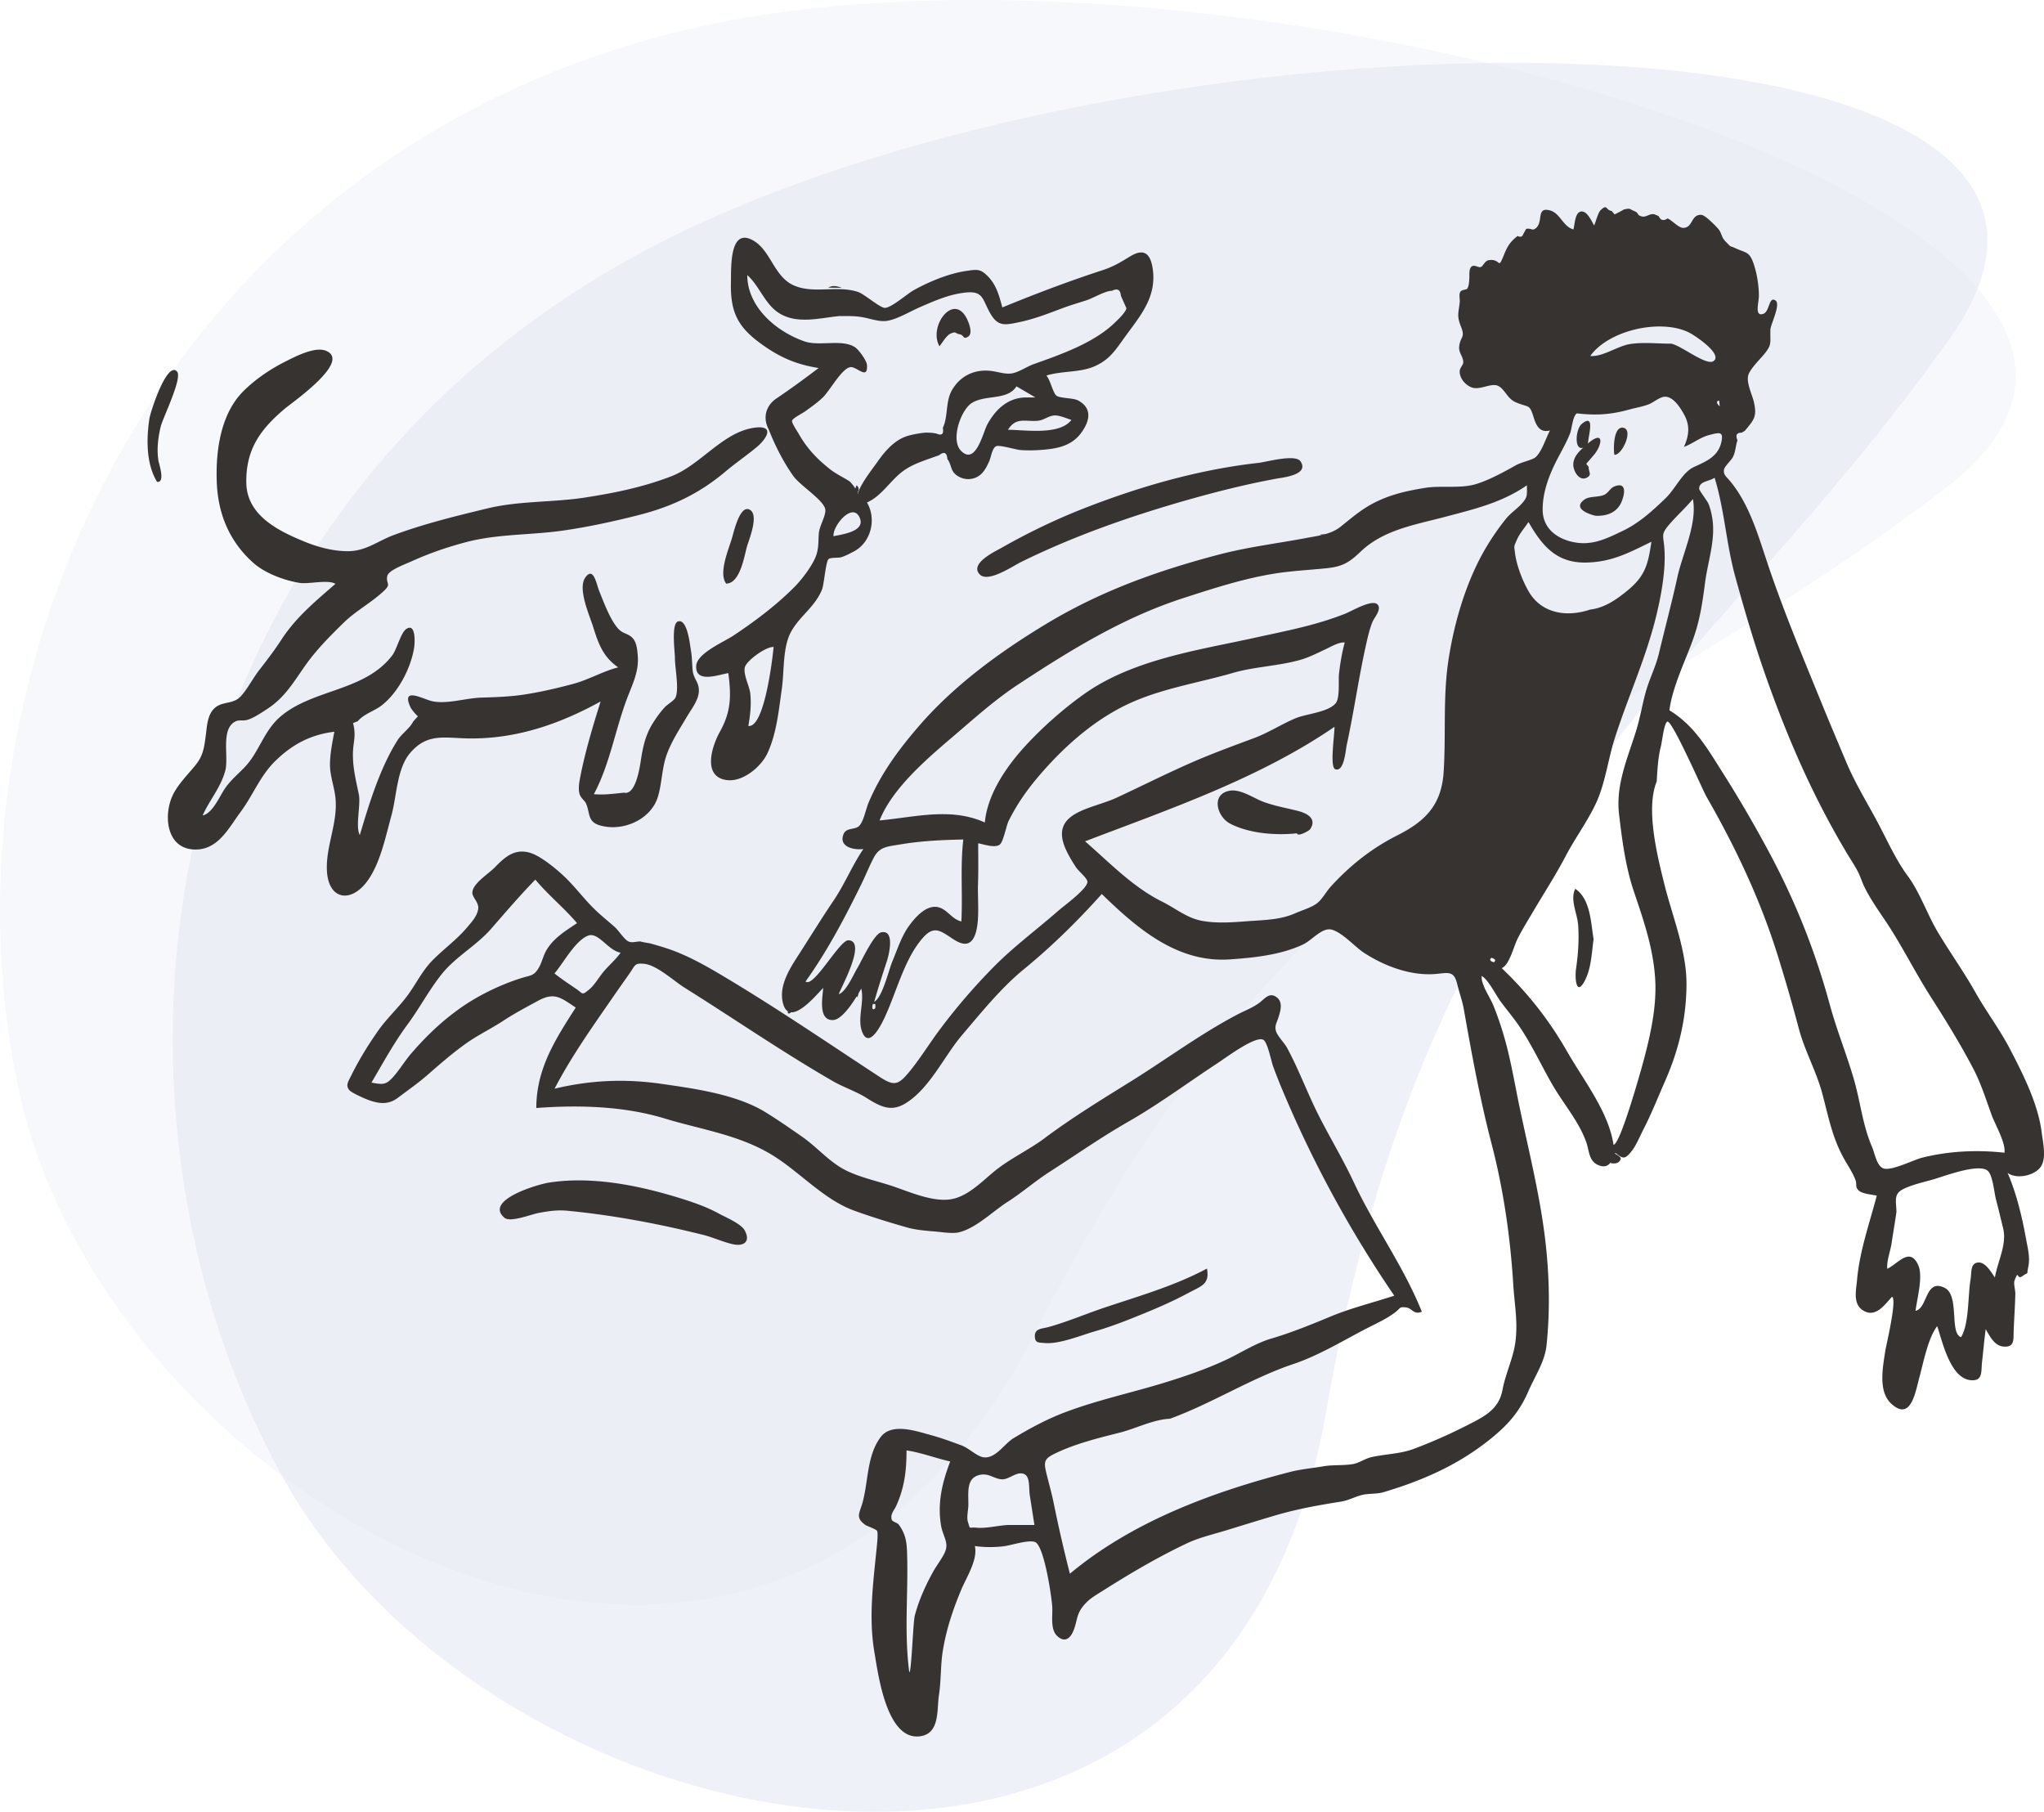 <svg xmlns="http://www.w3.org/2000/svg" width="651" height="577" viewBox="0 0 651 577">
    <g fill="none" fill-rule="evenodd">
        <path fill="#E3E7F1" fill-opacity=".3" d="M329.778 424.193c87.515-172.515 179.853-184.166 290.2-268.965 110.347-84.8-221.06-184.134-394.201-147.353C52.635 44.655-22.623 212.722 5.892 346.796c28.515 134.074 236.37 249.912 323.886 77.397z"/>
        <path fill="#E3E7F1" fill-opacity=".6" d="M422.284 449.97c33.198-190.621 118.03-228.759 198.688-342.14C701.63-5.55 355.9-3.705 201.199 82.092 46.498 167.89 23.712 350.671 90.154 470.601c66.443 119.928 298.932 169.989 332.13-20.632z"/>
        <path fill="#373331" d="M513.3 67.183l.934 1.095a59.158 59.158 0 0 0 3.06-1.604c2.172-.411 1.398-.187 3.292.58 1.514.613.608 1.314 2.448 1.7 1.337.279 2.468-1.11 3.955-.684l1.3.568c.612 1.36 1.553 1.6 2.821.721 1.496.617 3.514 3.096 5.106 3.015 3.043-.159 2.327-4.35 5.664-4.145 1.237.076 4.436 3.404 5.319 4.393 1.237 1.387.887 2.585 2.437 4.144 2.246 2.26.928 1.048 3.072 2.07 3.196 1.525 4.373.948 5.689 4.618 1.145 3.192 1.787 7.163 1.799 10.545.002.676-.152 1.615-.266 2.544l.037.572-.038-.57c-.242 1.966-.303 3.89 1.685 3.197 2.054-.716 1.71-5.811 3.914-4.213 1.677 1.214-1.63 7.706-1.67 9.229-.11 4.381.59 4.732-2.125 8.007-1.287 1.55-4.235 4.408-4.888 6.417-.773 2.376 1.279 6.492 1.752 8.615 1.026 4.607.159 5.58-2.883 9.201l-.979.587c-1.624-.004-2.075.806-1.352 2.429-.647 1.81-.57 3.553-1.484 5.372-.5.993-2.71 3.005-2.822 3.988-.2 1.753.67 2.06 2.146 3.878 5.947 7.327 8.671 16.822 11.614 25.636 5.182 15.524 11.57 30.665 17.756 45.86 2.41 5.922 4.854 11.61 7.356 17.598 3.114 7.456 7.49 14.263 11.193 21.488 2.558 4.994 5.17 10.477 8.366 14.786 4.023 5.42 6.283 12.388 9.811 18.256 3.768 6.267 8.168 12.443 11.802 18.893 3.475 6.169 7.77 11.816 11.069 18.151 4.12 7.91 8.916 17.414 10.05 26.378.401 3.177 1.65 8.416-.32 11.134-2.041 2.814-7.66 3.99-10.51 1.89 2.711 6.314 4.447 13.35 5.71 20.132l.07.612-.243-2.16.174 1.554c.066.348.13.694.191 1.04.552 3.067 1.322 5.774.647 8.909-.605 2.801.398 1.17-1.863 2.808-1.894 1.372-1.019-2.495-2.507 1.447-.257.682.11 2.355.239 3.467l.004-.327.021-1.62-.042 3.24.017-1.288c.028.243.045.459.04.631-.085 3.874-.374 7.82-.525 11.716-.114 2.956.362 5.45-3.268 5.137-2.91-.25-4.352-3.342-5.644-5.524-.485 3.474-.762 6.941-1.164 10.425-.354 3.09.355 6.144-3.6 5.81-6.487-.546-9.044-12.306-10.687-17.219-2.956 3.895-4.392 11.628-5.692 16.39-1.237 4.535-2.68 14.184-9.004 8.247-4.213-3.955-2.58-11.736-1.825-16.798.25-1.67 3.807-16.342 2.143-17.188-2.378 2.545-5.147 6.703-9.062 4.46-3.52-2.017-2.375-6.498-2.094-9.732.796-9.2 3.953-18.019 6.292-26.935-1.33-.298-4.567-.563-5.664-1.554-1.406-1.27-.54-1.887-1.156-3.51-.835-2.198-2.334-4.431-3.517-6.52-3.857-6.803-5.045-13.585-7.038-20.988-1.924-7.151-5.55-13.445-7.472-20.688a547.263 547.263 0 0 0-6.916-23.9c-5.49-17.457-13.399-34.08-22.491-49.914-1.195-2.079-10.976-24.534-12.449-23.87-1.05.473-1.653 6.284-2.054 7.854-.929 3.636-1.11 7.459-1.33 11.207-3.584 8.74.232 23.824 2.406 32.59 2.542 10.246 7.107 21.225 7.08 31.877-.029 11.071-2.473 21.12-6.952 31.256-2.24 5.072-4.247 10.2-6.793 15.13-1.178 2.284-2.263 5.082-3.893 7.074-2.011 2.457-2.635 2.275-5.026.324l-.094.24c1.097.784 2.494 1.215 1.406 2.448-.696.79-1.866.788-2.842.582l.163-.39c-.908 1.32-2.196 1.978-4.456.835-2.616-1.324-2.56-4.606-3.417-7.044-2.296-6.539-7.203-12.178-10.667-18.134-3.553-6.107-6.55-12.676-10.482-18.547-1.892-2.826-4.146-5.459-6.167-8.203-1.533-2.08-3.873-6.89-6.001-8.11-.282 2.742 2.642 6.735 3.722 9.413a103.764 103.764 0 0 1 3.658 10.782c1.989 7.09 3.19 14.498 4.704 21.705 2.706 12.883 5.897 25.684 7.708 38.76 1.685 12.166 2.133 24.735.853 36.954-.55 5.249-3.625 9.687-5.7 14.467-2.818 6.498-6.243 10.55-11.905 15.16-10.282 8.37-21.665 13.38-34.188 17.115-2.336.697-4.507.394-6.698.867-2.46.53-4.416 1.783-7.089 2.2-6.898 1.08-13.915 2.348-20.575 4.305-5.25 1.542-10.434 3.149-15.627 4.751-3.957 1.221-8.833 2.357-12.643 4.156-9.398 4.441-18.213 9.65-26.933 15.17-2.557 1.62-4.442 2.6-6.328 4.996-2.04 2.59-1.744 4.422-2.857 7.378-1.037 2.758-2.847 4.312-5.308 2.019-2.3-2.144-1.39-6.666-1.577-9.318-.282-4-2.65-19.29-5.402-20.568-1.987-.923-7.796 1.062-10.206 1.327-3.122.343-5.935.335-9.045-.092 1.029 4.281-2.725 10.07-4.302 13.834-2.688 6.42-4.78 12.673-5.895 19.505-.758 4.657-.514 9.334-1.23 14.047-.738 4.864.38 12.49-6.223 13.22-10.482 1.158-13.156-19.82-14.348-26.855-1.87-11.033-.39-21.905.713-32.997.09-.9.547-4.851.14-5.568-.331-.584-3.278-1.593-3.658-1.863-3.322-2.362-1.97-3.619-.98-7.137 1.89-6.724 1.341-15.126 5.882-21.005 3.473-4.499 11.271-1.766 15.764-.552 3.348.905 6.656 2.123 9.91 3.329 2.249.833 4.76 3.327 6.73 3.729 3.93.803 6.825-4.216 9.756-5.994 5.287-3.206 10.803-6.155 16.5-8.304 10.47-3.951 21.304-6.22 32.044-9.545 6.576-2.035 13.07-4.26 19.317-7.2 4.616-2.173 9.271-5.231 14.265-6.703 6.29-1.854 12.674-4.432 18.814-6.994 6.53-2.725 13.675-4.472 20.377-6.68-13.953-20.433-25.876-42.29-35.459-65.12a179.112 179.112 0 0 1-3.144-7.963c-.499-1.365-1.723-7.486-3.02-8.35-2.358-1.569-11.833 5.54-14.472 7.27-9.564 6.269-18.737 13.12-28.701 18.817-8.63 4.933-16.77 10.655-25.023 15.946-4.545 2.914-8.772 6.63-13.393 9.573-4.609 2.934-10.032 8.399-15.492 9.667-2.037.473-5.489-.105-7.548-.272-2.902-.236-6.142-.497-8.965-1.304-5.535-1.58-11.382-3.375-16.79-5.343-9.723-3.537-17.258-12.262-26.022-17.649-10.564-6.493-22.53-8.11-34.336-11.7-12.918-3.926-27.245-4.354-40.879-3.334 0-12.444 6.005-21.778 12.558-31.99-4.72-3.1-6.711-5.032-11.993-2.164-3.92 2.127-7.532 4.04-11.167 6.419-3.948 2.583-8.15 4.566-12.083 7.4-4.274 3.078-8.012 6.345-11.959 9.792-2.968 2.592-6.348 4.949-9.452 7.292-3.066 2.314-6.188 1.98-10.11.402-1.155-.466-4.766-2.09-5.377-2.872-1.232-1.578-.32-2.678.702-4.758 2.366-4.814 5.39-9.7 8.478-14.101 2.757-3.928 6.334-7.209 9.22-11.04 2.741-3.634 4.7-7.855 7.875-11.15 3.55-3.684 7.76-6.642 11.112-10.568 1.672-1.958 3.576-4.045 3.709-6.356.102-1.773-1.872-3.49-1.89-4.763-.043-2.985 5.072-6.022 7.207-8.219 3.134-3.226 6.23-6.013 11.073-4.63 3.554 1.016 8.902 5.498 11.55 8.102 3.332 3.28 6.095 7.074 9.531 10.317 1.933 1.824 3.993 3.488 5.99 5.237 1.18 1.033 3.052 3.998 4.358 4.602 1.167.542 2.307.03 3.94-.014-.736.018 2.986.645 2.787.591 1.762.472 3.5.984 5.236 1.545 7.136 2.306 13.71 6.197 20.148 10.072 16.354 9.842 31.7 20.33 47.716 30.82 4.744 3.105 6.048 2.885 9.69-1.562 3.4-4.15 6.218-8.76 9.41-13.061 5.262-7.088 11.195-13.98 17.407-20.279 6.396-6.48 13.767-11.907 20.602-17.904 1.898-1.665 9.721-7.289 9.227-9.397-.278-1.191-2.807-3.201-3.609-4.42-1.195-1.817-2.434-3.868-3.316-5.873-5.192-11.802 8.283-12.61 16.168-16.258 9.625-4.454 19.154-9.373 28.993-13.349 4.94-1.995 9.886-3.818 14.874-5.669 4.59-1.704 8.771-4.466 13.29-6.346 3.327-1.385 10.557-1.913 12.775-4.86 1.309-1.737.745-7.227.975-9.251.38-3.36.94-6.702 1.818-9.97-1.65-.297-4.746 1.515-6.246 2.212-2.888 1.341-5.402 2.662-8.607 3.505-6.856 1.803-14.035 2.01-20.79 3.966-10.282 2.981-21.244 4.705-31.3 8.982-11.58 4.924-21.55 13.584-29.683 22.932-4.199 4.825-7.537 9.464-10.402 15.191-.743 1.484-1.622 6.455-2.763 7.49-1.453 1.317-5.287-.07-6.938-.342 0 4.387.091 8.78-.066 13.159-.167 4.623.666 11.713-.933 15.978-1.5 4.003-4.3 3.175-7.266 1.184-3.941-2.645-5.963-4.163-9.496-.064-6.146 7.13-8.471 18.205-12.687 26.55-1.381 2.733-4.786 8.456-6.647 2.838-1.356-4.094.893-9.317-.158-13.362-.227.399-.526.922-.88 1.52-.06.417-.192.83-.399 1.24-.063-.101-.12-.2-.172-.3-1.966 3.193-5.084 7.567-7.68 7.552-4.675-.029-3.15-7.292-2.994-10.253-2.054 2.195-7.073 8.097-10.307 7.769l.068-.108c-.665 1.148-1.444-.032-.891-.102l.094.01c-.768-.36-1.387-1.206-1.77-2.716-1.505-5.918 2.695-11.791 5.677-16.45 3.47-5.423 6.88-10.927 10.48-16.256 3.524-5.215 5.882-11.125 9.453-16.373-2.722.377-7.992-.513-6.318-4.729.876-2.204 3.646-1.278 4.999-2.647 1.409-1.425 2.167-5.47 2.956-7.338 3.884-9.204 9.455-16.77 15.897-24.253 11.383-13.224 25.915-23.782 40.568-32.638 17.458-10.551 35.456-16.968 55.004-22.126 9.264-2.444 18.659-3.567 28.022-5.327 1.63-.307 3.271-.557 4.853-.927a6.95 6.95 0 0 0-.767-.079l2.013-.243c1.73-.497 3.364-1.202 4.807-2.358 4.586-3.674 7.61-6.394 13.137-8.739 4.466-1.894 8.705-2.768 13.577-3.578 5.22-.868 11.212.287 16.23-1.188 4.169-1.226 9.028-3.889 12.815-6.02 1.908-1.073 5.286-1.677 6.315-2.59 1.989-1.76 3.304-6.148 4.574-8.512-3.141.823-4.337-1.41-5.178-4.113-1.398-4.496-1.412-3.002-5.776-4.885-2.585-1.115-3.42-4.092-5.47-5.149-2.196-1.134-5.68 1.312-8.275.517-2.104-.646-4.16-2.907-4.045-5.315.047-1.004 1.106-1.896 1.125-2.715.033-1.413-.808-2.36-1.162-3.601l-.044.613.044-.614a3.781 3.781 0 0 1-.13-1.477c.355-3.253 2.006-2.704.604-6.23-1.397-3.509-.852-4.201-.432-7.839.117-1.005-.4-2.625.301-3.48.41-.5 1.908-.577 2.06-.829.572-.943.59-1.717.705-3.446.066-.985-.238-2.955.786-3.683.89-.633 2.153.543 2.931.17.677-.323 1.262-1.933 2.372-2.128 4.102-.718 2.85 3.457 4.946-1.754 1.213-3.018 2.145-4.253 4.322-5.97.946.437 1.535.261 1.77-.53.318-.573.638-1.144.957-1.715 1.697-.402 1.941.87 3.255-.38 2.206-2.097-.063-6.743 4.392-5.5 3.232.902 4.017 5.047 7.398 6.043.466-1.35.405-5.297 2.369-5.696 1.998-.407 3.52 3.237 4.247 4.427.472-1.023 1.255-4.088 2.034-4.837 2.237-2.153 1.56-.067 3.54.22zm-224.577 394.7c0 6.404-.633 11.771-3.271 17.645-.661 1.471-1.991 2.666-1.421 4.466.185.586 1.814.966 2.205 1.506 2.198 3.036 2.552 5.45 2.67 9.236.397 12.718-.992 25.204.697 37.833.707.06 1.186-15.887 1.758-18.082 1.273-4.871 3.492-9.776 5.948-14.156 1.049-1.87 2.921-4.281 3.717-6.2 1.226-2.956-.757-4.975-1.316-8.37-1.192-7.236.388-13.631 2.922-20.342-4.665-1.06-9.165-2.808-13.909-3.536zm-11.406 54.403zm73.594-231.583c-7.653 8.559-15.944 16.697-24.83 23.97-7.321 5.993-13.544 13.776-19.638 20.912-5.726 6.706-10.356 17.136-18.131 21.834-4.534 2.74-7.914 1.006-12.293-1.749-3.475-2.188-7.306-3.38-10.805-5.4-16.153-9.324-31.408-19.854-47.19-29.739-3.452-2.161-8.877-7.246-12.94-7.612-3.009-.271-2.771.482-4.512 2.974-1.687 2.415-3.397 4.814-5.071 7.237-6.562 9.502-13.557 19.309-18.875 29.57 11.577-2.762 22.523-3.187 33.917-1.556 10.481 1.502 23.862 3.314 33.141 8.981 3.964 2.421 7.856 5.14 11.81 7.892 4.963 3.455 8.817 8.285 14.31 10.89 4.739 2.247 9.866 3.264 14.791 4.938 5.535 1.88 13.385 5.383 19.262 3.861 5.008-1.297 9.202-5.74 12.971-8.8 4.906-3.98 10.866-6.703 15.83-10.414 8.796-6.576 17.978-12.195 27.438-18.072 11.296-7.02 22.133-15.086 33.858-21.265 2.306-1.216 4.585-2.058 6.731-3.51 2.017-1.366 3.47-3.864 5.897-2.083 2.158 1.581 1.216 4.495.563 6.524-.612 1.902-1.179 2.51-.784 4.17.368 1.544 2.743 3.913 3.558 5.423 3.854 7.128 6.607 14.781 10.299 21.991 3.593 7.012 7.647 13.758 10.988 20.903 6.594 14.102 15.803 26.599 21.642 41.154-2.69 1.102-3.024-1.167-5.11-1.381-2.281-.236-1.456.198-3.72 1.831-3.037 2.191-6.294 3.576-9.553 5.285-7.254 3.806-14.683 8.283-22.512 10.913-13.448 4.517-25.84 12.501-39.334 17.436-5.344.23-10.787 3.108-15.969 4.416-6.984 1.765-14.313 3.562-20.779 6.726-3.44 1.685-3.473 2.67-2.531 6.51.74 3.018 1.594 5.94 2.217 9.013a465.388 465.388 0 0 0 5.197 22.689c19.905-16.616 45.314-26.012 70.145-32.414 3.512-.906 7.09-1.184 10.653-1.804 3.119-.541 6.673-.155 9.63-.769 1.9-.395 3.618-1.675 5.56-2.125 4.202-.974 9.209-1.052 13.252-2.547 5.41-2 11.462-4.645 16.814-7.37 5.844-2.979 10.546-5.153 11.735-11.557.122-.655.267-1.305.43-1.95h.002c1.095-4.357 2.973-8.516 3.613-12.857.958-6.5-.231-12.276-.631-18.774-.928-15.036-3.115-30.235-6.937-44.902-3.665-14.062-6.281-28.458-8.807-42.713-.493-2.778-1.476-5.338-2.12-8.069-1.074-4.541-3.208-3.377-7.331-3.11-7.711.498-15.865-2.578-22.269-6.732-3.024-1.96-6.845-6.442-10.303-7.405-3.08-.859-6.224 3.303-9.165 4.698-7.026 3.331-15.641 4.233-23.31 4.758-16.728 1.146-29.405-9.743-40.804-20.82zM318.922 471.09c-2.575-.25-4.056-2.099-7.042-1.356-4.25 1.06-3.4 5.715-3.463 9.622-.024 1.534-.615 3.841-.135 5.333.835 2.603.138 1.564 2.724 1.817 3.036.299 6.804-.686 9.932-.855h8.523l-1.466-9.37c-.426-2.727.281-6.562-2.397-7.036-2.218-.393-4.42 2.065-6.676 1.845zm2.035 14.249c-1.798.113-3.595.229-5.393.342l5.393-.342zm5.907-14.407c.018 1.086.034 2.163.05 3.24l-.05-3.24zm45.865-18.937l-1.079.082c.362-.028.72-.057 1.079-.082zm11.68-48.012c.922 5.039-1.706 5.509-6.097 7.864-4.486 2.405-8.966 4.38-13.704 6.322-5.105 2.092-10.455 4.238-15.772 5.764-4.505 1.294-11.45 4.193-16.128 3.764-1.888-.174-3.108.066-3.122-2.213-.014-2.473 2.372-2.325 4.34-2.871 6.025-1.671 11.858-4.181 17.782-6.172 11.156-3.746 22.332-6.91 32.701-12.458zm231.27-28.374c-3.035.873-6.905 1.7-9.698 3.171-2.935 1.547-2.035 3.772-1.978 7.189-.464 3.338-1.062 6.65-1.548 9.981-.343 2.356-1.66 5.768-1.361 8.098 3.464-1.636 7.192-7.121 9.866-1.122 1.594 3.574-.403 10.666-.874 14.512 3.915-.794 3.03-10.415 9.287-7.31 4.81 2.387 1.444 14.519 5.205 15.7 2.598-4.097 2.17-13.393 3.02-18.271.399-2.287-.172-5.358 2.504-5.506 2.317-.13 4.151 3.23 5.248 4.766 1.044-5.575 3.863-10.522 2.633-15.654-.76-3.174-1.54-6.352-2.353-9.514-.48-1.861-.988-7.575-2.607-8.855-3.012-2.381-14.016 1.859-17.343 2.815zm12.118 27.295c.009.718.019 1.439.027 2.16-.01-.72-.02-1.44-.027-2.16zm-411.233-21.343c4.203 1.302 8.583 2.813 12.43 4.935 2.072 1.142 7 3.175 8.172 5.31 1.956 3.563-.233 5.082-3.382 4.496-2.993-.557-6.67-2.261-9.795-3.04-14.306-3.566-28.526-6.24-43.016-7.667-3.466-.342-5.984.056-9.325.659-2.498.45-9.092 3.138-10.969 1.562-6.785-5.694 11.342-10.914 14.571-11.267 13.515-1.996 28.199.95 41.314 5.012zm88.215 11.033c-.724.036-1.44.07-2.158.103l2.158-.103zm299.278-9.127c.019 1.078.035 2.156.05 3.24-.018-1.076-.033-2.158-.05-3.24zm-429.786-7.222l-3.235.406 3.235-.406zm371.827-224.1c-1.86 1.246-4.978 1.071-4.92 3.542.01.485 2.617 3.943 2.903 4.616.577 1.363.932 2.804 1.196 4.257 1.283 7.06-1.294 13.91-2.203 20.845-.881 6.711-1.674 12.206-3.962 18.503-2.477 6.818-6.531 15.143-7.415 22.29 8.082 4.958 12.131 12.241 17.092 20.058 4.948 7.798 9.581 15.78 13.985 23.898 8.762 16.147 15.208 32.186 20.05 49.942 2.183 8.01 5.362 15.785 7.63 23.626 2.098 7.245 2.78 14.617 5.796 21.56.833 1.916 1.477 6.156 3.687 6.833 2.603.797 9.588-2.776 12.22-3.434 8.551-2.134 17.469-2.565 26.237-1.585.512-3.021-2.955-8.981-4.036-11.926-1.785-4.866-3.39-10.056-5.785-14.657-4.124-7.922-8.892-15.63-13.663-23.095-5.056-7.91-9.213-16.396-14.383-24.11-2.386-3.56-5.797-8.364-7.365-12.322-.776-1.955-1.018-2.71-1.953-4.37-.816-1.449-1.769-2.878-2.631-4.311-10.87-18.068-18.898-36.405-25.886-56.1-3.825-10.78-7.022-21.631-10.05-32.665-2.845-10.369-3.384-21.061-6.544-31.395zm-6.923 6.78c-2.433 2.944-5.374 5.51-7.778 8.403-2.451 2.95-1.6 3.182-1.303 7.272.49 6.755-.93 14.602-2.502 21.165-3.28 13.682-9.077 26.108-13.308 39.382-2.174 6.825-3.039 14.52-6.115 20.963-2.758 5.775-6.574 10.91-9.5 16.491-3.206 6.118-6.96 11.894-10.466 17.844-1.661 2.819-3.388 5.579-4.863 8.503-1.241 2.465-2.617 8.407-5.05 9.362 8.563 8.194 15.118 16.587 21.02 26.877 5.135 8.956 13.08 19.009 14.57 29.342 1.988.33 8.39-22.342 9.269-25.56 2.419-8.86 4.652-18.491 3.981-27.732-.706-9.745-3.711-18.304-6.792-27.46-2.602-7.725-3.737-16.39-4.683-24.506-1.086-9.32 2.678-17.692 5.409-26.44 1.261-4.041 1.925-8.177 3.034-12.242 1.165-4.277 3.224-8.155 4.268-12.529 1.934-8.111 4.073-16.082 5.87-24.244 1.712-7.764 6.385-17.006 4.94-24.891zM170.5 280.12c-4.967 5.1-9.458 10.375-14.137 15.724-4.692 5.362-11.217 8.802-15.649 14.339-4.05 5.06-7.09 10.886-10.95 16.111-4.274 5.785-7.81 12.263-11.45 18.47 3.751.687 4.676.764 7.106-2.024 2.011-2.308 3.658-5.086 5.688-7.413 4.72-5.412 9.271-9.82 15.17-14.06 5.765-4.144 13.192-7.77 20.087-9.88 2.69-.821 3.677-.613 5.166-3.074 1.069-1.763 1.458-3.97 2.542-5.775 2.34-3.898 6.038-6.087 9.713-8.558-4.153-4.893-9.13-8.89-13.286-13.86zm21.03 63.762l3.235.345zm86.364-22.57c.777.265 1.064-.238.86-1.51-.778-.346-1.065.156-.86 1.51zm28.913-53.97c-6.803.143-13.643.458-20.36 1.617-3.782.653-6.293.627-8.157 4.167-1.443 2.743-2.572 5.61-3.936 8.394-5.243 10.7-10.848 21.326-17.788 31.04 2.579 2.18 10.81-13.208 13.64-13.12 6.019.187-2.531 15.316-3.055 17.167 2.407-.859 4.684-6.312 5.971-8.425 1.105-1.812 5.161-10.706 7.48-11.255 4.52-1.07 2.514 7.154 1.882 9.083-1.423 4.338-2.813 8.631-4.055 13.027 2.64-1.441 4.6-10.072 5.785-12.891 1.637-3.899 2.95-8.172 5.504-11.581 1.744-2.326 4.612-5.607 7.758-5.77 3.826-.2 5.264 3.879 8.71 4.642.46-8.692-.395-17.429.621-26.095zm-119.514 30.625c-4.117 1.594-7.887 8.791-10.7 12.031 2.169 1.744 4.57 3.311 6.866 4.882 2.37 1.62 1.76 2.193 4.149.267 1.738-1.4 3.13-3.923 4.573-5.644 1.73-2.069 3.931-3.909 5.483-6.119-3.99-.64-7.08-6.69-10.37-5.417zm314.43-14.923c4.839 3.298 4.937 10.669 5.828 16.072-.621 4.282-.714 9.012-2.668 12.925-2.815 5.642-3.37-.402-2.926-3.501.654-4.571 1.008-9.25.682-13.87-.267-3.786-2.688-8.218-.916-11.626zm-26.72 21.97c-.714.581-.452 1.057.783 1.425.734-.562.472-1.038-.783-1.425zm11.311-150.475c-7.923 5.521-16.826 7.608-26.09 10.062-9.395 2.488-19.507 4.07-26.796 11.001-3.916 3.724-5.933 4.856-11.229 5.388-5.428.547-10.908.813-16.307 1.68-9.907 1.594-19.4 4.693-28.917 7.763-19.22 6.205-36.022 16.577-52.686 27.532-7.473 4.914-14.085 10.895-20.86 16.677-8.195 6.995-19.213 16.366-23.291 26.63 11.229-1.016 22.63-4.259 33.528.65.827-9.124 7.014-18 13.048-24.543 5.352-5.802 11.896-11.6 18.444-16.268 15.67-11.169 36.566-14.063 54.808-18.082 9.86-2.173 19.052-3.868 28.416-7.574 2.372-.938 9.289-5.137 10.595-2.636.834 1.6-1.306 3.896-1.839 5.194-.92 2.241-1.445 4.572-1.98 6.94-2.406 10.683-3.905 21.57-6.234 32.28-.342 1.578-.798 8.712-3.633 7.742-1.89-.645-.137-11.538-.274-13.506-24.05 16.473-52.497 26.167-79.429 36.453 7.9 6.87 15.218 14.582 24.569 19.224 4.391 2.18 7.883 5.269 12.86 6.137 4.997.873 10.152.38 15.166.023 5.126-.365 9.764-.425 14.485-2.532 2.032-.906 5.12-1.784 6.856-3.17 1.718-1.375 2.8-3.602 4.312-5.259 6.2-6.794 13.06-12.215 21.193-16.315 9.067-4.572 14.083-9.763 14.764-20.222.761-11.71-.243-23.649 1.483-35.286 1.567-10.56 4.699-21.846 9.445-31.412 2.44-4.917 5.445-9.56 8.871-13.843 1.529-1.911 3.567-3.189 5.142-4.955 1.86-2.089 1.58-2.656 1.58-5.773zm-382.543-42.85c8.325 3.278-10.504 16.316-12.987 18.401-7.91 6.646-12.517 13.06-12.333 23.691.178 10.337 10.126 15.251 18.447 18.67 4.316 1.775 9.529 3.198 14.35 3.068 5.463-.146 9.179-3.287 14.155-5.13 9.795-3.626 19.844-6.064 29.94-8.507 9.943-2.407 20.758-1.863 30.94-3.435 9.571-1.478 18.515-3.3 27.562-6.785 9.37-3.608 16.596-14.37 26.814-15.503 6.338-.7 3.24 3.79.501 6.094-3.276 2.755-6.834 5.156-10.112 7.921-8.352 7.041-17.1 11.184-27.684 13.868-7.69 1.949-15.979 3.772-24.15 4.935-10.315 1.468-20.698 1.01-30.83 3.684-6 1.583-11.827 3.6-17.487 6.172-2.319 1.054-7.114 2.742-7.544 4.615-.557 2.426 1.383 2.378-.955 4.612-3.937 3.765-9.058 6.427-13.035 10.333-4.429 4.352-8.642 8.572-12.23 13.675-3.559 5.062-6.4 9.968-11.671 13.46-1.747 1.157-4.713 3.186-6.699 3.718-1.827.49-2.662-.26-4.226.758-4.16 2.706-1.668 11.156-2.766 15.34-1.404 5.357-5 9.38-7.24 14.35 3.133-.68 5.32-5.873 6.931-8.323 1.805-2.748 4.092-4.598 6.389-6.973 4.83-4.992 6.108-11.82 11.85-16.52 10.401-8.514 26.569-7.78 35.247-19.192 1.405-1.849 2.726-7.192 4.412-8.355 3.09-2.13 2.828 4.234 2.51 6.123-1.087 6.45-5.06 14.071-10.254 18.142-2.35 1.843-5.639 2.687-7.679 5.08-.5.197-.998.397-1.498.595.298 1.063.46 2.144.485 3.241.047 1.918-.417 3.788-.495 5.722-.194 4.869.882 9.03 1.856 13.694.698 3.331-1.178 10.275.316 12.99 2.954-9.92 6.427-21.38 12.022-30.197 1.322-2.086 3.944-3.808 4.985-5.956l1.484-1.651a14.272 14.272 0 0 1-2.266-2.69c-3.355-7.058 3.996-2.694 6.93-2.095 4.714.964 10.59-1.016 15.486-1.164 4.77-.145 9.476-.304 14.14-1.046 5.036-.8 10.262-2.009 15.19-3.33 4.946-1.33 9.517-4.064 14.326-5.265-4.807-3.289-6.328-7.57-7.991-12.918-1.093-3.516-4.976-12.047-2.532-15.616 2.649-3.87 3.594 2.082 4.453 4.19 1.453 3.565 3.653 9.646 6.346 12.32 1.452 1.443 3.412 1.284 4.71 3.207.953 1.415 1.082 3.37 1.231 5.011.442 4.844-1.47 8.721-3.177 13.131-3.98 10.281-5.587 21.277-10.792 31.059 3.166.303 6.442-.152 9.598-.472 3.65.872 4.954-7.643 5.363-10.279.661-4.274 1.42-7.949 3.719-11.686 1.119-1.818 2.455-3.686 3.906-5.253.846-.913 2.968-2.101 3.41-3.08 1.225-2.708-.198-9.513-.182-12.558.011-1.957-1.267-11.058 1.027-11.693 2.98-.826 3.756 7.474 4.085 9.343.377 2.14.316 4.202.543 6.32.211 1.975 1.286 3.199 1.698 4.515 1.176 3.763-1.618 6.924-3.62 10.314-2.23 3.773-4.642 7.438-6.207 11.557-1.698 4.469-1.589 9.176-2.916 13.7-2.158 7.353-11.209 11.362-18.54 9.205-3.897-1.147-3.077-3.784-4.312-6.821-.468-1.153-1.78-1.794-2.172-3.325-.414-1.62-.035-3.73.283-5.368 1.542-7.925 4.044-16.222 6.46-23.932-13.154 7.253-27.085 12.031-42.234 11.76-7.529-.137-13.014-1.754-18.468 4.686-4.227 4.992-4.221 13.77-5.946 19.977-1.872 6.738-3.56 15.368-7.823 21.006-5.142 6.805-12.162 5.685-12.686-3.389-.447-7.735 3.397-15.066 2.752-22.919-.324-3.95-1.879-7.432-1.783-11.434.082-3.438.756-6.668 1.392-10.054-7.524.913-13.351 4.01-18.696 9.203-5.005 4.861-7.093 10.864-11.225 16.424-3.772 5.073-7.109 12.055-14.553 11.881-9.502-.22-10.1-11.933-6.537-18.193 1.821-3.2 4.351-5.704 6.666-8.522 2.564-3.12 2.866-5.625 3.395-9.61.401-3.038.512-7.052 3.243-9.056 2.456-1.804 5.54-.927 7.812-3.318 2.174-2.285 3.89-5.745 5.843-8.272 2.438-3.154 4.962-6.414 7.13-9.763 4.666-7.21 10.798-12.225 17.261-17.866-.644-.402-1.577-.57-2.653-.615l1.065.018c-.589-.009-1.173-.02-1.756-.03-2.743.01-6.143.627-8.081.318-4.768-.76-10.94-3.034-14.634-6.302-7.67-6.787-11.355-15.615-11.732-25.817-.364-9.8 1.172-21.618 8.446-28.9 3.707-3.712 8.453-6.96 13.136-9.327 3.119-1.576 9.542-5.011 13.148-3.593zm208.008 164.876c.009.719.017 1.438.023 2.16l-.023-2.16zm90.526-21.25c3.614 1.353 7.385 1.99 11.106 2.939 2.525.644 6.194 2.27 3.889 5.786-.417.635-4.138 2.548-4.186 1.33-6.725.72-15.277.094-21.352-3.094-4.212-2.21-6.164-9.455-.048-10.474 3.434-.571 7.555 2.374 10.59 3.512zm124.073 3.973l.096 2.16-.096-2.16zM239.511 76.382c5.985 3.052 6.81 11.585 13.249 14.478 6.36 2.857 13.853-.106 20.542 2.118 1.904.634 6.997 5.093 8.544 5.073 2.055-.029 7.217-4.56 9.16-5.635 4.875-2.698 11.181-5.33 16.613-6.107 3.41-.488 4.522-.838 6.994 1.67 2.768 2.808 3.636 6.279 4.623 9.927 10.503-4.313 21.111-8.339 31.91-11.856 3.43-1.117 5.785-2.545 8.71-4.345 4.19-2.577 6.52-1.384 7.282 3.944.367 2.568.203 4.884-.331 7.036l.05 1.39-.052-1.387c-1.418 5.71-5.443 10.272-9.071 15.373-2.756 3.874-4.638 6.61-9.118 8.588-4.663 2.06-10.276 1.396-15.34 2.943 1.3 1.579 1.985 5.254 3.13 6.364.93.902 5.385.752 6.887 1.54 4.502 2.36 3.967 6.3 1.177 10.196-3.147 4.394-7.799 5.204-12.883 5.587-2.276.17-4.304.202-6.582.041-1.474-.103-6.604-1.692-7.715-1.221-1.316.556-1.622 3.451-2.22 4.774-.952 2.101-2.011 4.228-4.251 5.2-1.939.839-4.124.612-5.887-.54-2.362-1.544-1.714-3.367-3.202-5.349-.14-2.087-1.032-2.483-2.677-1.188-1.255.438-2.51.881-3.762 1.328-2.59.942-5.01 1.85-7.29 3.43-4.367 3.028-7.011 8.136-11.878 10.264 3.176 5.414 1.192 12.78-4.152 15.591-1.205.633-2.68 1.412-3.96 1.823-.954.306-3.45.058-4.094.589-.933.77-1.446 8.064-2.1 9.689-2.246 5.587-7.018 8.367-9.842 13.434-2.755 4.946-2.163 12.621-2.965 18.191-.993 6.9-1.624 14.142-4.586 20.545-1.981 4.283-7.926 9.362-13.175 8.517-7.718-1.24-4.362-11.076-1.995-15.314 3.65-6.537 3.646-11.483 2.72-18.714-3.047.451-10.596 3.425-10.233-2.367.249-3.95 8.798-7.571 11.794-9.555 6.773-4.484 13.705-9.701 19.424-15.446 2.364-2.375 5.748-6.76 6.951-10.009.876-2.37.688-4.675.879-7.154.175-2.28 2.182-5.414 2.082-7.407-.147-2.957-7.953-7.682-10.185-10.813-3.18-4.46-5.853-9.735-7.84-14.826-2.107-3.968-.725-7.76 2.403-9.865 4.513-3.037 9.056-6.364 13.48-9.728-7.52-1.176-12.911-3.657-19.043-8.233-7.076-5.28-9.09-10.16-8.891-19.078.1-4.476-.528-17.2 6.716-13.506zm-2.271 136.085c-.6 2.308 1.47 6.01 1.72 8.41.373 3.55-.022 6.81-.613 10.306 5.19.722 7.77-22.144 8.044-25.14-2.328-.237-8.603 4.323-9.151 6.424zm249.572-46.233c-1.158 1.766-2.811 3.64-3.657 5.574-1.067 2.444-.932 1.936-.622 4.417.478 3.83 2.385 8.739 4.323 12.1 4.185 7.256 12.411 8.239 19.639 5.787 4.506-.493 8.412-3.225 11.87-6.073 5.667-4.667 6.528-8.323 7.605-15.514-7.269 3.544-12.638 6.475-20.839 6.623-9.388.169-14.003-5.337-18.32-12.914zm-247.973-3.88c2.99 1.738-.358 9.606-.957 11.778-.888 3.223-2.18 11.647-6.6 11.728-2.548-3.41.864-11.044 1.896-14.67.636-2.235 2.58-10.629 5.66-8.837zm-135.277 22.955c.094 0 .188 0 .28.002zm310.64-38.397c2.88 4.332-5.59 5.139-7.72 5.532-9.413 1.732-18.622 4.037-27.75 6.618-18.157 5.135-36.67 11.578-53.581 19.942-2.65 1.31-10.432 6.64-13.082 3.947-3.425-3.478 4.884-7.337 6.787-8.42 8.435-4.805 17.348-9.114 26.402-12.651 17.832-6.967 36.674-12.398 55.773-14.494 2.394-.312 11.59-2.849 13.17-.474zm116.223-20.572c-1.721-.055-3.779 1.828-5.365 2.434-1.943.74-4.095 1.082-6.095 1.633-5.925 1.638-10.674 1.952-16.76 1.224-1.362 1.02-1.544 4.85-2.17 6.441-1.149 2.922-2.778 5.665-4.207 8.456-2.506 4.899-4.587 10.383-4.495 16.003.094 5.777 4.57 9.094 9.949 10.142 5.911 1.151 10.447-1.174 15.642-3.66 5.156-2.469 9.41-6.369 13.51-10.307 3.244-3.117 5.313-8.193 8.992-9.942 3.492-1.66 7.78-3.13 8.83-8.057.719-3.366-.649-2.972-3.6-2.253-3.14.762-5.413 2.781-8.326 3.866 1.621-3.698 2.01-6.733.014-10.357-1.15-2.087-3.306-5.54-5.919-5.623zM265.48 170.767c2.542-.597 10.546-1.468 8.224-6.119-2.35-4.704-8.603 2.904-8.224 6.119zm243.149-6.009c.36.03.722.062 1.078.091-.362-.029-.72-.06-1.078-.09zm7.913-5.172c-1.415 3.65-4.811 4.838-8.405 4.66-2.762-.656-7.279-2.554-3.387-5.232 1.582-1.088 4.698-.566 6.464-1.585 1.07-.617 1.676-1.939 2.748-2.418 3.553-1.589 3.917 1.124 2.58 4.575zm-243.287-2.619l-.103.296c.154.03.175-.085.104-.295l-.001-.001zm-35.251-69.369c0 10.037 9.048 17.946 18.255 21.13 4.688 1.622 11.872-.824 16.013 1.82 1.202.765 3.762 4.255 3.856 5.697.321 4.914-3.19.516-5.18.668-2.764.21-6.61 7.478-8.915 9.688-1.733 1.662-3.69 3.011-5.647 4.44-.645.471-3.961 2.144-4.127 2.953-.145.718 1.673 3.356 2.056 4.036 2.636 4.686 5.812 8.044 9.978 11.349 2.054 1.628 4.192 2.535 6.25 3.888.347.228 1.241 1.326 1.917 2.314.056-.29.179-.635.368-1.036.763.662.876 1.382.339 2.16l-.024-.002c.03.06.056.117.077.17l.035.094.045-.123c1.26-3.377 4.353-7.205 6.44-10.155 2.228-3.151 5.165-6.452 8.9-7.727 1.642-.561 4.359-1.042 6.067-1.18 1.2-.042 2.387.056 3.564.295 1.712.753 2.382.147 2.009-1.822 1.799-3.726.739-8.418 3.026-12.203 2.685-4.445 7.076-6.458 12.108-5.957 2.261.225 4.697 1.193 6.936.798 2.218-.391 4.732-2.177 6.903-2.946 8.433-2.991 18.84-6.626 25.451-12.857 1.004-.944 3.838-3.565 4.06-4.923l-1.769-3.973c-.154-1.94-1.1-2.47-2.84-1.587-2.047-.043-5.93 2.3-7.98 2.971-2.602.852-5.22 1.601-7.779 2.563-4.444 1.668-8.77 3.383-13.435 4.375-4.83 1.027-7.13 1.653-9.672-2.912-2.487-4.462-2.134-7.072-7.92-6.42-5.159.581-9.481 2.522-14.236 4.57-3.158 1.36-7.272 3.864-10.484 4.4-2.38.399-4.948-.526-7.242-1.003-2.896-.6-5.191-.495-8.136-.493-6.25.608-13.242 2.625-18.978-.842-4.65-2.81-6.372-8.737-10.289-12.218zM56.361 118.293c1.891 2.01-4.547 14.808-5.222 17.733-.813 3.527-1.23 7.015-.695 10.62.146.974 2.312 7.158-.428 6.805-3.48-5.788-3.41-13.504-2.447-20.044.324-2.204 5.603-18.501 8.792-15.114zm449.422 22.929l.175-.156c.135-.12.267-.238.396-.356 4.51-3.465 3.897.863 1.513 3.912-.886 1.028-1.774 2.055-2.663 3.082l.78.98c-.135 1.395 1.134 2.426-.422 3.34-2.567 1.508-4.495-2.057-4.483-4.032.012-2.286 1.545-3.977 3.19-5.453-2.945 1.163-2.543-5.892-.43-7.585 4.472-3.586 1.877 4.269 1.944 6.268zm11.176-5.01c3.436.544-.347 8.847-2.792 8.61-.326-1.588-.367-9.11 2.792-8.61zm-193.221-13.18c-2.835 4.564-9.922 2.58-14.217 5.299-3.528 2.234-6.84 11.753-3.453 15.22 4.708 4.818 7.025-5.873 8.362-8.337 2.72-5.013 6.816-8.767 12.752-8.64h2.598l-6.042-3.542zm12.044 9.273c-1.895.135-3.304 1.505-5.226 1.686-3.923.37-6.957-1.3-9.52 2.879 5.454 0 16.363 1.844 20.208-3.14-1.494-.462-3.863-1.54-5.462-1.425zm211.756-4.73c-1.231.112-.536 1.329.195 1.784l-.195-1.785zm-223.345-1.677l3.236.065-3.236-.065zm182.293-12.539c3.931.383 8.733-3.218 12.764-3.81 4.32-.634 8.644-.096 12.983-.107 3.123.497 11.21 7.144 13.492 5.559 3.099-2.152-5.81-8.096-7.635-9.032-8.921-4.573-25.607-.96-31.604 7.39zm-198.43-11.624c.565 1.205 1.845 4.455.305 5.454-1.654 1.073-1.3-.486-2.66-.72-1.622-.281-1.092-1.065-2.976-.213-1.339.605-2.591 2.906-3.516 4.017-3.648-6.442 4.677-17.44 8.846-8.538zM268.106 91.65l-4.314-.04c1.445-.878 2.88-.455 4.314.04z"/>
    </g>
</svg>
